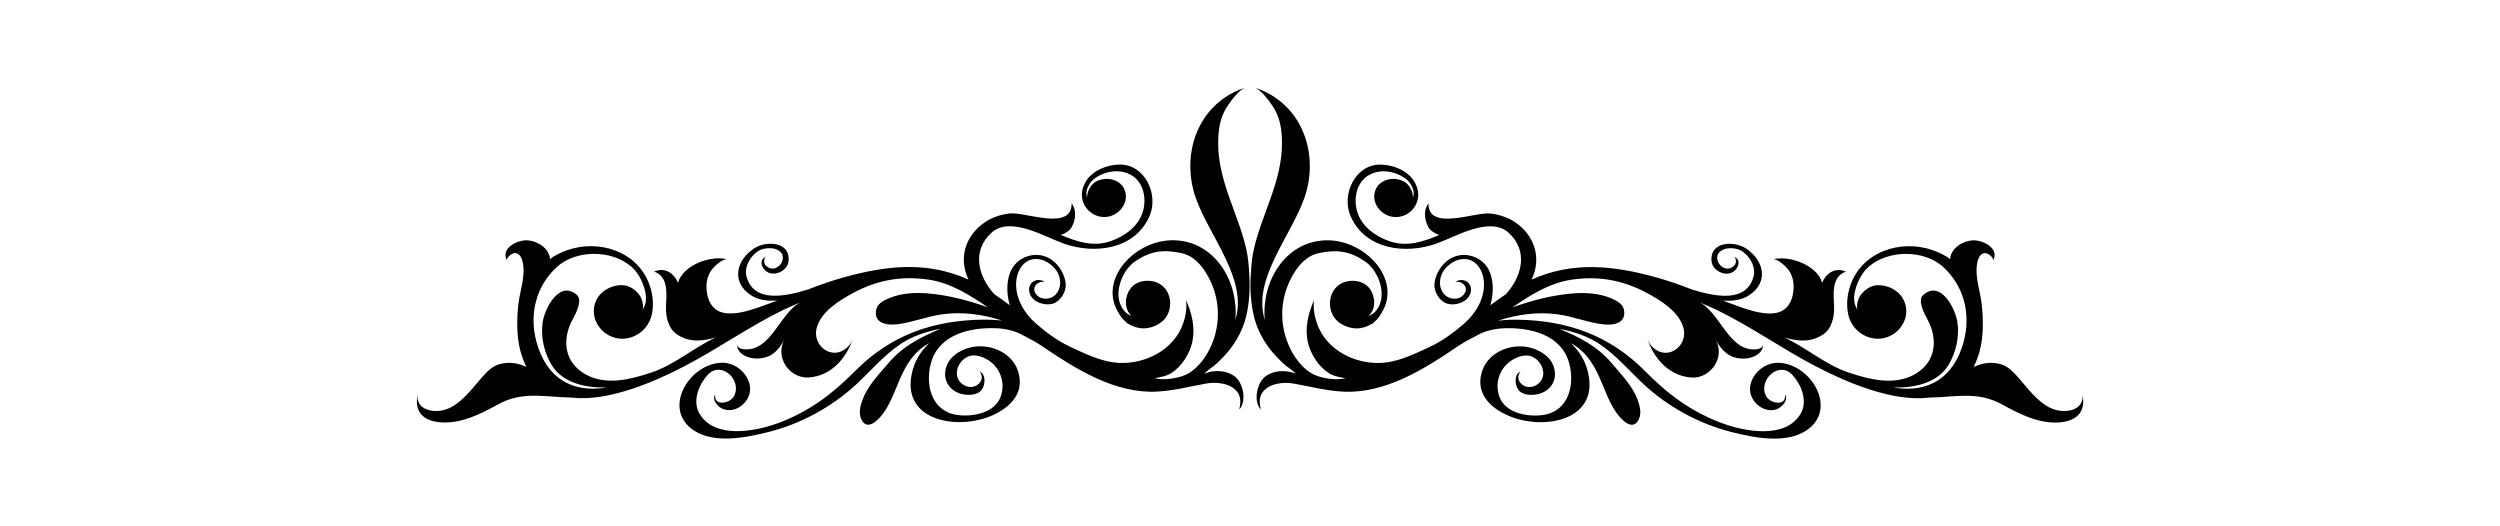 <?xml version="1.0" encoding="utf-8"?>
<!-- Generator: Adobe Illustrator 16.0.0, SVG Export Plug-In . SVG Version: 6.00 Build 0)  -->
<!DOCTYPE svg PUBLIC "-//W3C//DTD SVG 1.1//EN" "http://www.w3.org/Graphics/SVG/1.1/DTD/svg11.dtd">
<svg version="1.1" id="Calque_1" xmlns="http://www.w3.org/2000/svg" xmlns:xlink="http://www.w3.org/1999/xlink" x="0px" y="0px"
	 width="266px" height="56px" viewBox="0 0 266 56" enable-background="new 0 0 266 56" xml:space="preserve">
<g id="Calque_2" display="none">
	<rect display="inline" fill="#FF7503" width="266" height="56"/>
</g>
<g>
	<path display="none" d="M111.175,29.984c-0.001,0-0.003,0-0.005,0c0.001,0,0.002,0.002,0.003,0.003
		C111.186,29.996,111.186,29.996,111.175,29.984z"/>
	<path d="M132.599,26.473c-0.886-3.832-3.016-7.233-2.985-11.312c0.01-1.229,0.156-2.408,0.756-3.489
		c0.341-0.615,1.433-2.175,2.167-2.335c-0.476,0.104-1.008,0.347-1.439,0.576c-4.018,2.137-5.332,6.978-3.867,11.148
		c1.439,4.093,5.564,8.668,4.208,12.977c0.375-3.983-2.08-8.284-6.405-8.47c-4.186-0.179-8.302,4.155-5.986,7.774
		c0.19,0.36,0.452,0.677,0.765,0.931c0.035,0.035,0.067,0.07,0.103,0.105c0.046,0.043,0.107,0.074,0.179,0.096
		c0.46,0.291,1.006,0.465,1.592,0.465c0.813,0,1.814-0.43,2.304-1.078c0.862-1.14,0.637-2.947-0.63-3.67
		c-0.944-0.537-2.415-0.41-3.089,0.521c-0.62,0.855-0.691,2.134,0.125,2.911c-0.381-0.18-0.595-0.297-0.863-0.649
		c-1.173-1.539-0.233-4.16,1.246-5.168c1.616-1.099,2.965-1.281,4.876-0.886c1.34,0.277,2.21,1.294,2.852,2.434
		c1.387,2.458,1.433,5.385,0.136,7.906c-0.526,1.024-1.441,2.159-2.503,2.625c-0.89,0.391-2.347,0.603-3.292,0.359
		c0.629-0.124,1.239-0.203,1.792-0.558c1.102-0.707,1.954-2.059,2.224-3.327c0.322-1.52-0.052-3.051-0.679-4.438
		c0.162,0.961-0.111,2.138-0.514,3.014c-1.223,2.662-4.43,4.009-7.223,3.618c-1.557-0.216-3.039-0.944-4.452-1.591
		c-1.395-0.641-2.654-1.558-3.803-2.566c-1.174-1.031-2.06-2.497-2.081-4.086c-0.021-1.484,0.881-3.056,2.578-2.704
		c0.724,0.15,1.541,0.777,1.869,1.45c0.353,0.727,0.351,1.613-0.207,2.249c-0.485,0.556-1.47,0.673-2.014,0.113
		c-0.707-0.727-0.028-1.544,0.832-1.431c-0.953-0.574-2.008,0.206-1.578,1.313c0.342,0.874,1.566,1.255,2.418,1.014
		c0.812-0.228,1.433-1.259,1.382-2.061c-0.062-0.972-0.643-1.962-1.409-2.548c-1.453-1.117-3.603-0.553-4.391,1.03
		c-0.5,1.006-0.542,2.476-0.149,3.74c-0.549-0.403-1.102-0.798-1.658-1.175c-1.689-1.868-2.45-4.583-0.283-6.545
		c1.998-1.81,5.729,0.484,7.715,1.177c3.292,1.147,7.525,0.613,9.083-2.919c1.035-2.343-0.52-5.613-3.261-5.5
		c-1.605,0.064-3.164,0.866-3.685,2.156c-0.153,0.315-0.244,0.661-0.244,1.034c0,1.319,1.071,2.389,2.391,2.389
		c1.529,0,2.807-1.597,2.085-3.051c-0.38-0.77-1.353-1.11-2.154-0.989c-0.375,0.058-0.818,0.193-1.096,0.461
		c-0.385,0.371-0.699,0.962-0.659,1.512c-0.236-0.554,0.042-1.208,0.389-1.646c0.329-0.417,0.82-0.687,1.309-0.878
		c0.95-0.374,2.015-0.403,2.928,0.093c1.368,0.744,1.707,2.489,1.31,3.88c-0.455,1.601-1.93,2.659-3.436,3.184
		c-1.875,0.654-3.624,0.051-5.362-0.684c0.175,0.074,0.823-0.354,0.959-0.483c0.238-0.223,0.382-0.563,0.482-0.867
		c0.21-0.648,0.206-1.435-0.241-1.99c0.063,2.98-4.889,0.921-6.539,1.074c-0.83,0.079-1.794,0.376-2.502,0.821
		c-2.292,1.448-3.016,3.941-1.93,6.219c-4.249-1.913-8.498-1.574-13.3-0.228c-1.278,0.357-2.525,0.793-3.75,1.276
		c-2.674,0.826-5.824,1.377-6.569-1.39c-0.279-1.039,0.486-2.312,1.404-2.781c0.457-0.234,1.2-0.285,1.681-0.125
		c1.819,0.604,0.083,3.016-1.085,1.685c-0.163-0.185-0.185-0.782,0.129-0.884c-0.723,0.236-0.634,0.962-0.179,1.433
		c0.831,0.858,2.426,0.147,2.531-0.968c0.194-2.064-2.372-2.178-3.651-1.347c-1.912,1.244-2.474,3.547-0.417,4.953
		c0.811,0.554,1.815,0.688,2.885,0.603c-1.643,0.56-3.914,1.639-5.686,1.317c-1.387-0.251-1.873-1.572-1.869-2.834
		c0.002-0.645,0.189-1.275,0.583-1.792c0.239-0.315,1.17-1.194,1.63-1.07c-1.76-0.473-4.722,0.617-5.249,2.494
		c-0.428-1.056-1.415-1.686-2.53-1.19c1.569,0.525,1.306,2.435,1.258,3.755c-0.038,1.016,0.244,2.321,1.172,2.93
		c1.095,0.717,2.106,0.754,3.39,0.506c0.263-0.052,0.514-0.133,0.765-0.203c-2.357,1.084-4.405,2.929-6.902,3.757
		c-2.254,0.749-4.768,1.369-6.893,0.236c-2.432-1.294-2.602-3.817-1.456-5.92c0.307-0.561,1.115-2.019,0.413-2.61
		c-1.852-1.56-3.397,1.473-3.611,2.94c-0.224,1.537,0.149,3.209,0.951,4.534c1.155,1.908,3.558,2.454,5.826,2.404
		c-0.048,0.014-0.099,0.021-0.146,0.031c-3.48,0.514-6.205-0.975-7.28-4.85c-0.811-2.921-0.083-5.969,2.176-8.016
		c2.022-1.832,5.767-1.832,7.863-0.062c0.697,0.586,1.181,1.485,1.431,2.351c0.239,0.826,0.295,1.603-0.239,2.354
		c0.25-0.351,0.004-1.177-0.2-1.512c-0.31-0.514-0.961-1.037-1.562-1.144c-1.112-0.196-2.394,0.353-2.983,1.326
		c-0.782,1.29-0.348,2.872,0.835,3.739c1.9,1.396,4.516,0.199,4.961-2.057c0.202-1.024,0.083-2.132-0.271-3.107
		c-1.292-3.557-5.367-4.846-8.752-3.662c-0.548,0.193-1.401,0.564-1.831,0.964c-0.062-1.17-1.336-1.955-2.4-2.015
		c-1.063-0.063-2.945,0.845-2.139,2.217c-0.215-0.367,0.53-0.87,0.81-0.863c0.479,0.013,0.692,0.466,0.799,0.868
		c0.211,0.793,0.104,1.718-0.051,2.516c-0.13,0.665-0.291,1.319-0.372,1.989c-0.196,1.644-0.215,3.539,0.23,5.138
		c0.166,0.599,0.376,1.129,0.619,1.603c-0.874-0.391-1.8-0.587-2.888-0.286c-0.811,0.223-1.454,0.947-1.978,1.55
		c-1.078,1.239-2.333,2.983-4.04,3.352c-1.207,0.262-2.811-0.12-2.682-1.629c-0.375,1.946,0.781,2.816,2.566,2.918
		c2.162,0.125,4.18-0.914,6.025-1.929c2.624-1.443,5.035-0.751,7.788-0.712c3.903,0.474,8.863-1.692,12.001-3.326
		c3.572-1.86,6.866-4.205,10.485-5.976c0.674-0.328,1.319-0.586,1.997-0.883c-2.272,0.988-3.219,5.417-6.223,5.034
		c-0.287-0.036-0.605-0.193-0.656-0.484c0.062,1.051,1.211,1.487,2.143,1.481c1.439-0.006,2.248-0.803,2.916-2.007
		c-1.06,1.908,0.569,4.155,2.583,4.022c2.372-0.156,4.023-2.045,4.693-4.157c-0.121,0.381-0.335,0.719-0.63,0.987
		c-1.58,1.435-3.752-0.223-3.208-2.143c0.49-1.736,2.461-2.926,3.93-3.711c2.552-1.364,5.156-1.813,8.019-1.377
		c2.289,0.348,4.365,1.646,6.247,2.938c-2.062-0.734-4.178-1.293-6.372-1.48c-1.373-0.12-2.883-0.029-4.162,0.52
		c-0.556,0.236-1.212,0.574-1.341,1.212c-0.283,1.409,1.058,1.686,2.182,1.556c1.659-0.188,3.214-0.847,4.881-1.07
		c2.139-0.288,4.301,0.005,6.334,0.677c-0.664-0.078-1.343-0.113-2.045-0.104c-5.329,0.063-9.849,1.675-13.593,5.464
		c-2.431,2.459-4.904,4.318-8.182,5.538c-2.412,0.897-6.815,1.744-8.399-1.038c-0.751-1.322-0.052-3.046,0.875-4.07
		c1.454-1.608,3.724,0.566,2.816,2.237c-0.22,0.406-0.687,0.647-1.142,0.693c-0.615,0.061-0.939-0.26-0.857-0.873
		c-0.411,0.584,0.321,1.363,0.852,1.562c0.649,0.239,1.372,0.075,1.899-0.331c2.2-1.691,0.261-4.698-2.112-4.597
		c-3.466,0.15-6.33,4.975-2.885,7.218c2.217,1.443,5.613,0.731,7.97,0.135c3.424-0.866,6.696-2.66,9.283-5.052
		c1.569-1.451,2.903-3.067,4.688-4.275c1.192-0.811,2.698-1.34,4.292-1.636c-2.094,0.867-4.022,1.832-5.569,3.666
		c-0.992,1.175-2.156,2.349-2.716,3.809c-0.243,0.633-0.472,1.462-0.174,2.116c0.678,1.479,2.02-0.092,2.502-0.813
		c0.757-1.13,1.176-2.457,1.735-3.686c0.685-1.509,1.554-2.808,3.024-3.574c-0.806,0.742-1.422,1.657-1.742,2.75
		c-1.609,5.499,4.671,6.628,8.461,4.932c1.986-0.892,3.477-2.464,2.691-4.76c-0.722-2.115-3.353-3.026-5.347-2.374
		c-0.937,0.307-1.857,0.896-2.219,1.854c-0.603,1.597,0.456,2.962,2.058,3.09c0.593,0.048,1.354-0.038,1.703-0.574
		c0.347-0.534,0.425-1.593-0.254-1.901c0.322,0.452,0.305,0.953-0.12,1.336c-0.752,0.679-1.98,0.187-2.25-0.73
		c-0.25-0.847,0.296-1.799,1.072-2.165c0.792-0.374,1.823,0.041,2.466,0.537c1.166,0.9,1.566,2.458,1.032,3.792
		c-0.678,1.7-3.058,2.091-4.632,1.854c-2.756-0.414-3.397-3.314-2.725-5.606c0.872-2.982,4.18-3.723,6.907-3.617
		c0.925,0.037,1.94,0.249,2.76,0.699c0.688,0.378,1.442,0.733,2.089,1.176c3.532,2.419,7.792,5.104,12.256,4.869
		c1.825-0.097,3.508-0.547,5.299-0.866c1.071-0.189,2.644-0.02,3.319,0.985c0.358,0.533,0.284,1.195,0.143,1.786
		c0.795-0.827,0.45-2.625-0.299-3.363c-0.824-0.813-2.402-0.93-3.419-0.428c0.402-0.467,0.97-0.749,1.406-1.178
		c0.471-0.461,0.929-0.923,1.333-1.447c0.756-0.982,1.351-2.099,1.666-3.3c0.367-1.396,0.475-2.961,0.396-4.401
		C132.887,28.469,132.822,27.445,132.599,26.473z"/>
	<path d="M154.838,29.987c0-0.001,0.002-0.003,0.004-0.003c-0.002,0-0.004,0-0.007,0C154.825,29.996,154.825,29.996,154.838,29.987z
		"/>
	<path d="M221.584,42.027c0.127,1.509-1.475,1.89-2.682,1.628c-1.707-0.368-2.962-2.111-4.04-3.351
		c-0.524-0.603-1.167-1.328-1.978-1.551c-1.088-0.301-2.013-0.104-2.888,0.287c0.242-0.475,0.453-1.004,0.619-1.603
		c0.443-1.598,0.426-3.494,0.23-5.137c-0.08-0.673-0.242-1.326-0.371-1.991c-0.154-0.797-0.264-1.722-0.053-2.515
		c0.107-0.402,0.32-0.855,0.8-0.868c0.278-0.008,1.025,0.496,0.81,0.862c0.806-1.371-1.076-2.278-2.141-2.216
		c-1.063,0.061-2.338,0.844-2.398,2.015c-0.43-0.399-1.283-0.771-1.833-0.964c-3.382-1.183-7.459,0.104-8.752,3.661
		c-0.352,0.977-0.471,2.083-0.27,3.107c0.445,2.257,3.063,3.453,4.962,2.058c1.182-0.868,1.617-2.45,0.834-3.739
		c-0.589-0.974-1.872-1.523-2.983-1.326c-0.599,0.106-1.25,0.63-1.562,1.144c-0.204,0.334-0.45,1.159-0.199,1.512
		c-0.535-0.752-0.479-1.528-0.239-2.354c0.251-0.866,0.735-1.765,1.431-2.352c2.097-1.769,5.842-1.769,7.864,0.063
		c2.257,2.047,2.986,5.094,2.176,8.016c-1.077,3.874-3.801,5.363-7.28,4.85c-0.049-0.011-0.098-0.019-0.147-0.031
		c2.268,0.049,4.67-0.496,5.826-2.404c0.801-1.324,1.174-2.997,0.95-4.535c-0.214-1.467-1.76-4.499-3.611-2.939
		c-0.7,0.591,0.107,2.049,0.413,2.61c1.148,2.103,0.976,4.625-1.455,5.92c-2.126,1.133-4.64,0.513-6.894-0.236
		c-2.497-0.829-4.546-2.673-6.901-3.758c0.251,0.07,0.501,0.152,0.765,0.204c1.282,0.249,2.293,0.21,3.389-0.506
		c0.93-0.607,1.209-1.914,1.171-2.93c-0.047-1.319-0.31-3.23,1.26-3.755c-1.117-0.496-2.103,0.134-2.528,1.19
		c-0.527-1.876-3.489-2.967-5.249-2.494c0.459-0.125,1.389,0.754,1.628,1.069c0.394,0.517,0.582,1.148,0.584,1.793
		c0.002,1.262-0.484,2.583-1.87,2.834c-1.771,0.321-4.042-0.758-5.686-1.318c1.069,0.086,2.075-0.049,2.884-0.602
		c2.058-1.405,1.495-3.71-0.416-4.953c-1.278-0.832-3.845-0.717-3.65,1.347c0.104,1.115,1.7,1.826,2.53,0.968
		c0.454-0.471,0.543-1.198-0.18-1.433c0.315,0.101,0.293,0.698,0.129,0.883c-1.168,1.332-2.905-1.081-1.084-1.684
		c0.48-0.161,1.223-0.109,1.679,0.125c0.922,0.47,1.685,1.743,1.406,2.782c-0.746,2.767-3.896,2.216-6.57,1.39
		c-1.226-0.484-2.473-0.92-3.749-1.275c-4.803-1.347-9.052-1.686-13.301,0.227c1.085-2.278,0.363-4.771-1.929-6.219
		c-0.709-0.445-1.675-0.742-2.503-0.821c-1.651-0.153-6.603,1.906-6.54-1.074c-0.447,0.555-0.452,1.342-0.24,1.99
		c0.1,0.303,0.244,0.643,0.482,0.867c0.137,0.128,0.783,0.556,0.959,0.483c-1.737,0.734-3.486,1.337-5.362,0.684
		c-1.506-0.524-2.981-1.582-3.437-3.183c-0.396-1.391-0.057-3.137,1.311-3.881c0.913-0.497,1.978-0.467,2.929-0.093
		c0.487,0.191,0.979,0.461,1.309,0.878c0.347,0.438,0.625,1.093,0.388,1.646c0.04-0.549-0.273-1.141-0.658-1.512
		c-0.278-0.268-0.722-0.404-1.096-0.461c-0.801-0.121-1.772,0.218-2.153,0.988c-0.723,1.454,0.556,3.051,2.087,3.051
		c1.318,0,2.389-1.07,2.389-2.389c0-0.373-0.092-0.719-0.243-1.035c-0.521-1.291-2.079-2.091-3.684-2.155
		c-2.742-0.112-4.297,3.158-3.263,5.5c1.559,3.532,5.79,4.066,9.084,2.918c1.985-0.693,5.718-2.987,7.716-1.176
		c2.165,1.962,1.404,4.677-0.285,6.545c-0.557,0.376-1.108,0.771-1.656,1.175c0.391-1.265,0.349-2.734-0.15-3.74
		c-0.788-1.583-2.938-2.148-4.391-1.031c-0.765,0.586-1.347,1.577-1.409,2.547c-0.053,0.802,0.57,1.833,1.382,2.062
		c0.852,0.24,2.077-0.141,2.417-1.014c0.432-1.106-0.625-1.887-1.575-1.313c0.858-0.113,1.537,0.704,0.83,1.43
		c-0.543,0.561-1.529,0.443-2.014-0.113c-0.556-0.635-0.562-1.521-0.207-2.248c0.328-0.674,1.146-1.3,1.869-1.45
		c1.695-0.352,2.599,1.221,2.578,2.704c-0.021,1.589-0.906,3.054-2.081,4.086c-1.147,1.009-2.408,1.926-3.804,2.566
		c-1.411,0.646-2.894,1.374-4.451,1.591c-2.792,0.391-6-0.956-7.223-3.618c-0.402-0.876-0.677-2.053-0.515-3.014
		c-0.626,1.388-1.002,2.919-0.678,4.438c0.27,1.27,1.121,2.621,2.224,3.328c0.551,0.354,1.162,0.434,1.79,0.557
		c-0.942,0.244-2.399,0.031-3.291-0.359c-1.061-0.465-1.976-1.6-2.502-2.624c-1.297-2.521-1.25-5.449,0.136-7.906
		c0.643-1.139,1.513-2.157,2.852-2.434c1.911-0.395,3.262-0.212,4.877,0.887c1.479,1.008,2.42,3.63,1.246,5.168
		c-0.269,0.351-0.482,0.47-0.863,0.648c0.814-0.776,0.744-2.056,0.123-2.91c-0.671-0.932-2.144-1.058-3.088-0.521
		c-1.266,0.723-1.492,2.531-0.63,3.67c0.491,0.648,1.492,1.078,2.303,1.078c0.588,0,1.133-0.173,1.594-0.465
		c0.07-0.021,0.133-0.052,0.18-0.095c0.038-0.035,0.068-0.07,0.103-0.105c0.314-0.254,0.575-0.57,0.765-0.931
		c2.315-3.619-1.8-7.954-5.985-7.774c-4.325,0.185-6.781,4.487-6.406,8.47c-1.355-4.31,2.769-8.884,4.209-12.977
		c1.465-4.169,0.152-9.01-3.867-11.147c-0.43-0.23-0.964-0.472-1.439-0.576c0.734,0.161,1.825,1.72,2.167,2.335
		c0.602,1.081,0.748,2.26,0.757,3.489c0.03,4.078-2.1,7.48-2.986,11.312c-0.224,0.971-0.288,1.996-0.343,2.981
		c-0.078,1.44,0.03,3.005,0.397,4.402c0.315,1.2,0.91,2.317,1.665,3.299c0.404,0.524,0.861,0.986,1.332,1.447
		c0.438,0.429,1.007,0.711,1.407,1.179c-1.017-0.503-2.595-0.386-3.418,0.427c-0.75,0.738-1.095,2.537-0.299,3.364
		c-0.142-0.591-0.216-1.254,0.143-1.786c0.675-1.005,2.247-1.176,3.318-0.985c1.791,0.318,3.474,0.769,5.3,0.865
		c4.463,0.235,8.725-2.45,12.255-4.869c0.647-0.442,1.403-0.797,2.092-1.176c0.816-0.449,1.833-0.662,2.757-0.698
		c2.729-0.105,6.036,0.634,6.908,3.616c0.671,2.292,0.031,5.193-2.726,5.607c-1.573,0.236-3.954-0.154-4.633-1.854
		c-0.533-1.334-0.133-2.892,1.032-3.792c0.645-0.496,1.676-0.91,2.468-0.536c0.774,0.365,1.322,1.317,1.071,2.165
		c-0.27,0.916-1.497,1.408-2.249,0.73c-0.423-0.383-0.441-0.885-0.119-1.336c-0.68,0.309-0.601,1.367-0.254,1.9
		c0.348,0.536,1.109,0.623,1.702,0.574c1.602-0.128,2.662-1.493,2.059-3.089c-0.363-0.959-1.283-1.547-2.219-1.854
		c-1.994-0.652-4.625,0.259-5.347,2.375c-0.784,2.295,0.705,3.868,2.692,4.759c3.79,1.696,10.071,0.568,8.461-4.931
		c-0.32-1.093-0.937-2.009-1.74-2.75c1.469,0.767,2.339,2.066,3.022,3.573c0.559,1.229,0.979,2.556,1.736,3.687
		c0.481,0.72,1.823,2.291,2.5,0.812c0.3-0.653,0.069-1.483-0.171-2.115c-0.562-1.459-1.726-2.634-2.717-3.809
		c-1.547-1.835-3.476-2.799-5.57-3.666c1.596,0.295,3.102,0.825,4.292,1.635c1.785,1.209,3.119,2.825,4.689,4.275
		c2.587,2.392,5.857,4.186,9.283,5.053c2.356,0.597,5.754,1.309,7.97-0.136c3.444-2.242,0.582-7.067-2.885-7.218
		c-2.374-0.101-4.311,2.906-2.112,4.598c0.527,0.405,1.252,0.569,1.901,0.33c0.528-0.197,1.263-0.978,0.852-1.561
		c0.081,0.613-0.242,0.934-0.859,0.872c-0.455-0.046-0.921-0.286-1.142-0.692c-0.906-1.672,1.363-3.846,2.817-2.237
		c0.927,1.023,1.627,2.748,0.874,4.07c-1.583,2.782-5.987,1.935-8.399,1.038c-3.278-1.22-5.752-3.079-8.181-5.539
		c-3.745-3.788-8.265-5.4-13.595-5.464c-0.7-0.009-1.38,0.026-2.042,0.104c2.032-0.672,4.193-0.965,6.333-0.678
		c1.666,0.225,3.222,0.882,4.882,1.07c1.124,0.13,2.462-0.146,2.181-1.556c-0.127-0.638-0.786-0.975-1.341-1.212
		c-1.28-0.548-2.79-0.64-4.163-0.52c-2.191,0.188-4.308,0.746-6.369,1.48c1.88-1.292,3.957-2.591,6.245-2.938
		c2.862-0.436,5.466,0.014,8.02,1.377c1.469,0.785,3.438,1.976,3.93,3.711c0.544,1.92-1.629,3.577-3.208,2.143
		c-0.296-0.268-0.511-0.606-0.632-0.986c0.671,2.111,2.323,4,4.695,4.156c2.013,0.133,3.643-2.114,2.581-4.022
		c0.669,1.204,1.478,2.001,2.916,2.008c0.932,0.006,2.081-0.431,2.144-1.481c-0.052,0.29-0.37,0.447-0.658,0.484
		c-3.003,0.382-3.949-4.046-6.222-5.035c0.679,0.297,1.322,0.555,1.997,0.883c3.621,1.771,6.913,4.115,10.484,5.976
		c3.139,1.634,8.098,3.801,12.004,3.326c2.751-0.039,5.161-0.731,7.787,0.713c1.845,1.014,3.861,2.053,6.025,1.928
		C220.803,44.843,221.959,43.974,221.584,42.027z"/>
</g>
</svg>
